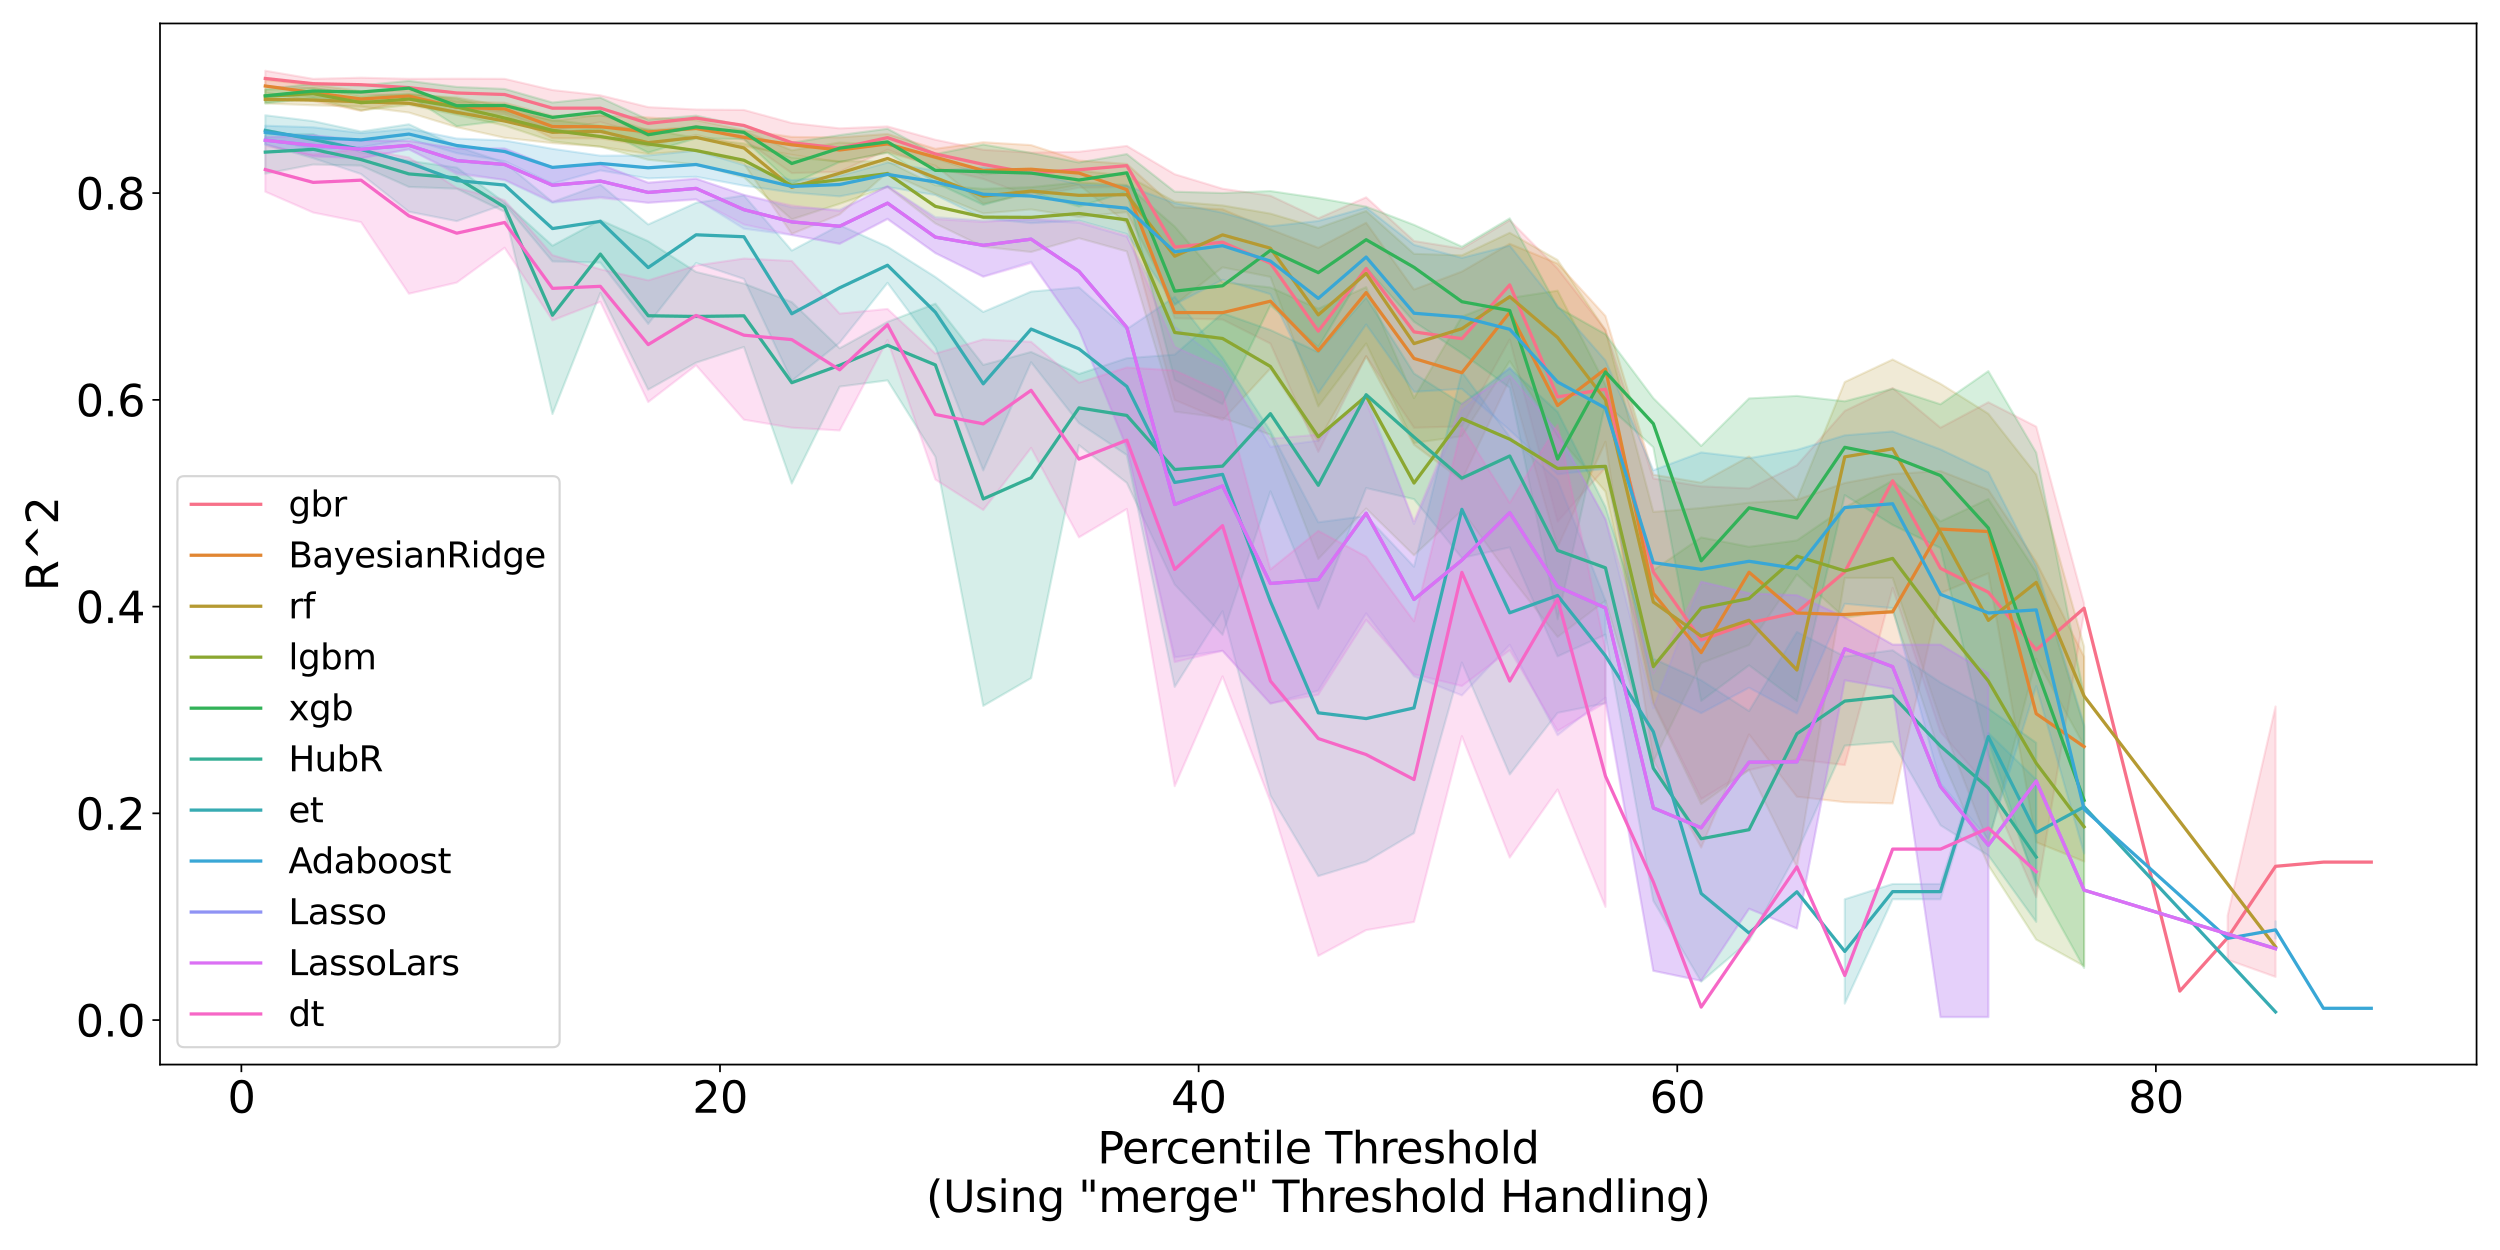 <?xml version="1.0" encoding="utf-8" standalone="no"?>
<!DOCTYPE svg PUBLIC "-//W3C//DTD SVG 1.1//EN"
  "http://www.w3.org/Graphics/SVG/1.1/DTD/svg11.dtd">
<svg xmlns:xlink="http://www.w3.org/1999/xlink" width="1152pt" height="576pt" viewBox="0 0 1152 576" xmlns="http://www.w3.org/2000/svg" version="1.1">
 <defs>
  <style type="text/css">*{stroke-linejoin: round; stroke-linecap: butt}</style>
 </defs>
 <g id="figure_1">
  <g id="patch_1">
   <path d="M 0 576 
L 1152 576 
L 1152 0 
L 0 0 
z
" style="fill: #ffffff"/>
  </g>
  <g id="axes_1">
   <g id="patch_2">
    <path d="M 73.73 490.552 
L 1141.2 490.552 
L 1141.2 10.8 
L 73.73 10.8 
z
" style="fill: #ffffff"/>
   </g>
   <g id="PolyCollection_1">
    <path d="M 122.251 32.607 
L 122.251 39.866 
L 144.307 40.67 
L 166.362 43.269 
L 188.417 44.483 
L 210.472 49.478 
L 232.527 51.981 
L 254.582 60.301 
L 276.638 56.278 
L 298.693 62.434 
L 320.748 58.121 
L 342.803 64.359 
L 364.858 79.777 
L 386.913 79.156 
L 408.969 69.006 
L 431.024 77.271 
L 453.079 82.463 
L 475.134 90.591 
L 497.189 86.482 
L 519.244 86.156 
L 541.3 146.676 
L 563.355 147.221 
L 585.41 158.32 
L 607.465 208.234 
L 629.52 164.133 
L 651.575 197.12 
L 673.63 196.475 
L 695.686 156.462 
L 717.741 240.349 
L 739.796 215.557 
L 761.851 323.634 
L 783.906 368.207 
L 805.961 354.827 
L 828.017 349.956 
L 850.072 352.521 
L 872.127 270.92 
L 894.182 337.331 
L 916.237 362.652 
L 938.292 413.463 
L 960.348 282.325 
L 960.348 278.167 
L 960.348 278.167 
L 938.292 196.599 
L 916.237 185.366 
L 894.182 197.077 
L 872.127 178.811 
L 850.072 189.345 
L 828.017 214.392 
L 805.961 225.064 
L 783.906 224.113 
L 761.851 220.476 
L 739.796 152.031 
L 717.741 123.787 
L 695.686 101.469 
L 673.63 114.608 
L 651.575 111.056 
L 629.52 90.932 
L 607.465 100.601 
L 585.41 90.204 
L 563.355 86.971 
L 541.3 80.286 
L 519.244 67.252 
L 497.189 69.936 
L 475.134 70.356 
L 453.079 69.016 
L 431.024 64.4 
L 408.969 58.27 
L 386.913 59.153 
L 364.858 56.687 
L 342.803 50.674 
L 320.748 50.466 
L 298.693 49.376 
L 276.638 43.925 
L 254.582 41.497 
L 232.527 36.339 
L 210.472 36.267 
L 188.417 36.329 
L 166.362 35.814 
L 144.307 36.353 
L 122.251 32.607 
z
" clip-path="url(#pdee9da45c3)" style="fill: #f77189; fill-opacity: 0.2; stroke: #f77189; stroke-opacity: 0.2"/>
    <path d="M 1026.513 421.884 
L 1026.513 442.298 
L 1048.568 450.15 
L 1048.568 325.554 
L 1048.568 325.554 
L 1026.513 421.884 
z
" clip-path="url(#pdee9da45c3)" style="fill: #f77189; fill-opacity: 0.2; stroke: #f77189; stroke-opacity: 0.2"/>
   </g>
   <g id="PolyCollection_2">
    <defs>
     <path id="m0287ad9ecf" d="M 122.251 -539.154 
L 122.251 -533.35 
L 144.307 -529.459 
L 166.362 -524.912 
L 188.417 -529.61 
L 210.472 -523.581 
L 232.527 -523.158 
L 254.582 -512.313 
L 276.638 -512.221 
L 298.693 -508.746 
L 320.748 -513.843 
L 342.803 -508.609 
L 364.858 -504.63 
L 386.913 -501.237 
L 408.969 -505.823 
L 431.024 -499.614 
L 453.079 -482.156 
L 475.134 -486.899 
L 497.189 -490.825 
L 519.244 -473.11 
L 541.3 -391.71 
L 563.355 -382.386 
L 585.41 -406.244 
L 607.465 -372.632 
L 629.52 -411.797 
L 651.575 -371.04 
L 673.63 -354.699 
L 695.686 -401.263 
L 717.741 -323.723 
L 739.796 -372.382 
L 761.851 -225.733 
L 783.906 -185.419 
L 805.961 -237.57 
L 828.017 -208.873 
L 850.072 -206.358 
L 872.127 -205.774 
L 894.182 -302.7 
L 916.237 -311.815 
L 938.292 -187.889 
L 960.348 -179.042 
L 960.348 -273.367 
L 960.348 -273.367 
L 938.292 -317.019 
L 916.237 -350.313 
L 894.182 -358.961 
L 872.127 -357.588 
L 850.072 -353.438 
L 828.017 -345.73 
L 805.961 -365.63 
L 783.906 -353.58 
L 761.851 -357.256 
L 739.796 -430.369 
L 717.741 -454.56 
L 695.686 -463.657 
L 673.63 -450.867 
L 651.575 -442.582 
L 629.52 -473.361 
L 607.465 -461.808 
L 585.41 -470.301 
L 563.355 -479.531 
L 541.3 -480.514 
L 519.244 -500.473 
L 497.189 -501.998 
L 475.134 -509.132 
L 453.079 -510.459 
L 431.024 -507.411 
L 408.969 -514.252 
L 386.913 -512.685 
L 364.858 -512.897 
L 342.803 -516.045 
L 320.748 -520.613 
L 298.693 -521.846 
L 276.638 -522.686 
L 254.582 -522.571 
L 232.527 -528.655 
L 210.472 -529.226 
L 188.417 -534.296 
L 166.362 -534.036 
L 144.307 -536.853 
L 122.251 -539.154 
z
" style="stroke: #e18632; stroke-opacity: 0.2"/>
    </defs>
    <g clip-path="url(#pdee9da45c3)">
     <use xlink:href="#m0287ad9ecf" x="0" y="576" style="fill: #e18632; fill-opacity: 0.2; stroke: #e18632; stroke-opacity: 0.2"/>
    </g>
   </g>
   <g id="PolyCollection_3">
    <defs>
     <path id="mf3feaf66a0" d="M 122.251 -532.466 
L 122.251 -528.339 
L 144.307 -527.479 
L 166.362 -526.874 
L 188.417 -524.132 
L 210.472 -517.397 
L 232.527 -512.508 
L 254.582 -510.054 
L 276.638 -508.429 
L 298.693 -505.022 
L 320.748 -506.723 
L 342.803 -500.498 
L 364.858 -468.235 
L 386.913 -477.197 
L 408.969 -496.631 
L 431.024 -486.641 
L 453.079 -477.648 
L 475.134 -479.501 
L 497.189 -476.054 
L 519.244 -478.266 
L 541.3 -435.54 
L 563.355 -452.819 
L 585.41 -448.384 
L 607.465 -388.747 
L 629.52 -417.715 
L 651.575 -371.902 
L 673.63 -374.989 
L 695.686 -409.591 
L 717.741 -375.05 
L 739.796 -349.475 
L 761.851 -251.63 
L 783.906 -205.416 
L 805.961 -221.327 
L 828.017 -176.501 
L 850.072 -309.689 
L 872.127 -309.691 
L 894.182 -244.324 
L 916.237 -187.422 
L 938.292 -272.396 
L 960.348 -232.441 
L 960.348 -278.05 
L 960.348 -278.05 
L 938.292 -357.314 
L 916.237 -385.34 
L 894.182 -399.147 
L 872.127 -410.332 
L 850.072 -399.975 
L 828.017 -345.703 
L 805.961 -344.366 
L 783.906 -341.924 
L 761.851 -340.107 
L 739.796 -423.799 
L 717.741 -456.17 
L 695.686 -468.729 
L 673.63 -458.33 
L 651.575 -459.026 
L 629.52 -478.756 
L 607.465 -470.977 
L 585.41 -477.571 
L 563.355 -481.329 
L 541.3 -483.094 
L 519.244 -495.094 
L 497.189 -497.321 
L 475.134 -497.555 
L 453.079 -495.602 
L 431.024 -503.082 
L 408.969 -509.386 
L 386.913 -510.316 
L 364.858 -506.729 
L 342.803 -515.621 
L 320.748 -517.669 
L 298.693 -515.968 
L 276.638 -523.141 
L 254.582 -520.256 
L 232.527 -527.094 
L 210.472 -531.083 
L 188.417 -532.451 
L 166.362 -531.044 
L 144.307 -531.793 
L 122.251 -532.466 
z
" style="stroke: #b59a32; stroke-opacity: 0.2"/>
    </defs>
    <g clip-path="url(#pdee9da45c3)">
     <use xlink:href="#mf3feaf66a0" x="0" y="576" style="fill: #b59a32; fill-opacity: 0.2; stroke: #b59a32; stroke-opacity: 0.2"/>
    </g>
   </g>
   <g id="PolyCollection_4">
    <defs>
     <path id="m68f5d755be" d="M 122.251 -534.651 
L 122.251 -529.033 
L 144.307 -530.623 
L 166.362 -525.118 
L 188.417 -527.672 
L 210.472 -523.113 
L 232.527 -518.121 
L 254.582 -510.888 
L 276.638 -508.388 
L 298.693 -502.38 
L 320.748 -500.22 
L 342.803 -494.301 
L 364.858 -474.928 
L 386.913 -482.094 
L 408.969 -489.84 
L 431.024 -473.039 
L 453.079 -462.302 
L 475.134 -459.882 
L 497.189 -466.235 
L 519.244 -460.146 
L 541.3 -386.323 
L 563.355 -383.421 
L 585.41 -375.673 
L 607.465 -318.416 
L 629.52 -341.679 
L 651.575 -320.126 
L 673.63 -340.82 
L 695.686 -310.635 
L 717.741 -282.483 
L 739.796 -299.169 
L 761.851 -225.021 
L 783.906 -270.435 
L 805.961 -278.798 
L 828.017 -311.245 
L 850.072 -291.311 
L 872.127 -294.707 
L 894.182 -227.887 
L 916.237 -177.234 
L 938.292 -143.033 
L 960.348 -130.827 
L 960.348 -241.177 
L 960.348 -241.177 
L 938.292 -312.369 
L 916.237 -346.03 
L 894.182 -335.745 
L 872.127 -354.587 
L 850.072 -342.091 
L 828.017 -326.971 
L 805.961 -324.038 
L 783.906 -328.343 
L 761.851 -313.25 
L 739.796 -398.668 
L 717.741 -442.053 
L 695.686 -438.68 
L 673.63 -430.114 
L 651.575 -392.548 
L 629.52 -443.7 
L 607.465 -433.725 
L 585.41 -443.543 
L 563.355 -445.919 
L 541.3 -471.62 
L 519.244 -490.761 
L 497.189 -492 
L 475.134 -489.751 
L 453.079 -488.972 
L 431.024 -490.646 
L 408.969 -501.664 
L 386.913 -501.689 
L 364.858 -503.442 
L 342.803 -509.92 
L 320.748 -512.399 
L 298.693 -516.446 
L 276.638 -518.094 
L 254.582 -520.739 
L 232.527 -524.894 
L 210.472 -530.525 
L 188.417 -532.84 
L 166.362 -531.905 
L 144.307 -535.469 
L 122.251 -534.651 
z
" style="stroke: #8ba731; stroke-opacity: 0.2"/>
    </defs>
    <g clip-path="url(#pdee9da45c3)">
     <use xlink:href="#m68f5d755be" x="0" y="576" style="fill: #8ba731; fill-opacity: 0.2; stroke: #8ba731; stroke-opacity: 0.2"/>
    </g>
   </g>
   <g id="PolyCollection_5">
    <defs>
     <path id="m833d77011b" d="M 122.251 -534.921 
L 122.251 -528.363 
L 144.307 -530.761 
L 166.362 -529.783 
L 188.417 -531.779 
L 210.472 -517.854 
L 232.527 -520.51 
L 254.582 -514.88 
L 276.638 -516.569 
L 298.693 -505.694 
L 320.748 -512.284 
L 342.803 -511.873 
L 364.858 -491.166 
L 386.913 -501.386 
L 408.969 -505.656 
L 431.024 -491.817 
L 453.079 -481.572 
L 475.134 -487.562 
L 497.189 -480.809 
L 519.244 -487.662 
L 541.3 -400.888 
L 563.355 -389.756 
L 585.41 -435.37 
L 607.465 -416.007 
L 629.52 -452.556 
L 651.575 -427.752 
L 673.63 -413.233 
L 695.686 -397.348 
L 717.741 -290.608 
L 739.796 -390.051 
L 761.851 -369.864 
L 783.906 -253.008 
L 805.961 -269.431 
L 828.017 -252.964 
L 850.072 -347.829 
L 872.127 -334.096 
L 894.182 -323.464 
L 916.237 -228.038 
L 938.292 -169.599 
L 960.348 -129.973 
L 960.348 -255.389 
L 960.348 -255.389 
L 938.292 -367.425 
L 916.237 -404.977 
L 894.182 -389.7 
L 872.127 -396.873 
L 850.072 -391.067 
L 828.017 -393.57 
L 805.961 -392.398 
L 783.906 -370.509 
L 761.851 -392.545 
L 739.796 -421.975 
L 717.741 -434.402 
L 695.686 -475.379 
L 673.63 -462.339 
L 651.575 -472.38 
L 629.52 -480.788 
L 607.465 -484.686 
L 585.41 -487.961 
L 563.355 -487.046 
L 541.3 -487.668 
L 519.244 -504.998 
L 497.189 -501.114 
L 475.134 -505.518 
L 453.079 -509.394 
L 431.024 -504.968 
L 408.969 -516.647 
L 386.913 -513.747 
L 364.858 -510.227 
L 342.803 -517.932 
L 320.748 -522.69 
L 298.693 -520.869 
L 276.638 -530.989 
L 254.582 -528.751 
L 232.527 -535.011 
L 210.472 -535.938 
L 188.417 -538.698 
L 166.362 -536.668 
L 144.307 -537.354 
L 122.251 -534.921 
z
" style="stroke: #32b258; stroke-opacity: 0.2"/>
    </defs>
    <g clip-path="url(#pdee9da45c3)">
     <use xlink:href="#m833d77011b" x="0" y="576" style="fill: #32b258; fill-opacity: 0.2; stroke: #32b258; stroke-opacity: 0.2"/>
    </g>
   </g>
   <g id="PolyCollection_6">
    <defs>
     <path id="m2901b0dc3a" d="M 122.251 -514.341 
L 122.251 -495.972 
L 144.307 -500.181 
L 166.362 -499.691 
L 188.417 -489.865 
L 210.472 -489.054 
L 232.527 -478.412 
L 254.582 -385.237 
L 276.638 -441.023 
L 298.693 -396.463 
L 320.748 -408.887 
L 342.803 -416.115 
L 364.858 -353.201 
L 386.913 -397.858 
L 408.969 -400.731 
L 431.024 -365.522 
L 453.079 -250.734 
L 475.134 -263.515 
L 497.189 -370.864 
L 519.244 -353.495 
L 541.3 -306.641 
L 563.355 -283.472 
L 585.41 -349.603 
L 607.465 -295.498 
L 629.52 -351.115 
L 651.575 -345.984 
L 673.63 -318.899 
L 695.686 -323.783 
L 717.741 -273.544 
L 739.796 -283.585 
L 761.851 -160.912 
L 783.906 -123.626 
L 805.961 -142.434 
L 828.017 -183.1 
L 850.072 -232.43 
L 872.127 -234.163 
L 894.182 -195.735 
L 916.237 -181.814 
L 938.292 -151.213 
L 938.292 -233.694 
L 938.292 -233.694 
L 916.237 -249.514 
L 894.182 -261.474 
L 872.127 -276.36 
L 850.072 -273.44 
L 828.017 -284.814 
L 805.961 -248.356 
L 783.906 -262.53 
L 761.851 -272.419 
L 739.796 -342.355 
L 717.741 -386.166 
L 695.686 -406.325 
L 673.63 -389.89 
L 651.575 -403.887 
L 629.52 -438.952 
L 607.465 -413.71 
L 585.41 -423.905 
L 563.355 -431.668 
L 541.3 -412.577 
L 519.244 -410.94 
L 497.189 -403.653 
L 475.134 -413.817 
L 453.079 -407.844 
L 431.024 -436.053 
L 408.969 -427.673 
L 386.913 -415.508 
L 364.858 -436.794 
L 342.803 -445.329 
L 320.748 -450.682 
L 298.693 -464.828 
L 276.638 -474.577 
L 254.582 -462.769 
L 232.527 -482.704 
L 210.472 -498.778 
L 188.417 -501.924 
L 166.362 -505.815 
L 144.307 -514.2 
L 122.251 -514.341 
z
" style="stroke: #35ae95; stroke-opacity: 0.2"/>
    </defs>
    <g clip-path="url(#pdee9da45c3)">
     <use xlink:href="#m2901b0dc3a" x="0" y="576" style="fill: #35ae95; fill-opacity: 0.2; stroke: #35ae95; stroke-opacity: 0.2"/>
    </g>
   </g>
   <g id="PolyCollection_7">
    <path d="M 122.251 53.113 
L 122.251 66.613 
L 144.307 72.902 
L 166.362 80.178 
L 188.417 97.569 
L 210.472 101.895 
L 232.527 94.115 
L 254.582 120.474 
L 276.638 120.994 
L 298.693 149.257 
L 320.748 121.204 
L 342.803 128.535 
L 364.858 175.506 
L 386.913 157.883 
L 408.969 130.345 
L 431.024 160.069 
L 453.079 216.788 
L 475.134 166.94 
L 497.189 194.97 
L 519.244 209.685 
L 541.3 316.498 
L 563.355 281.612 
L 585.41 366.55 
L 607.465 403.721 
L 629.52 396.974 
L 651.575 383.894 
L 673.63 305.285 
L 695.686 356.865 
L 717.741 328.475 
L 739.796 324.05 
L 739.796 276.645 
L 739.796 276.645 
L 717.741 221.229 
L 695.686 201.272 
L 673.63 171.426 
L 651.575 261.148 
L 629.52 237.757 
L 607.465 240.682 
L 585.41 198.633 
L 563.355 164.794 
L 541.3 136.795 
L 519.244 151.673 
L 497.189 132.398 
L 475.134 134.36 
L 453.079 143.745 
L 431.024 127.651 
L 408.969 113.704 
L 386.913 103.77 
L 364.858 115.463 
L 342.803 90.063 
L 320.748 93.474 
L 298.693 103.44 
L 276.638 85.096 
L 254.582 93.062 
L 232.527 74.938 
L 210.472 67.49 
L 188.417 57.267 
L 166.362 60.609 
L 144.307 55.833 
L 122.251 53.113 
z
" clip-path="url(#pdee9da45c3)" style="fill: #37abb2; fill-opacity: 0.2; stroke: #37abb2; stroke-opacity: 0.2"/>
    <path d="M 850.072 414.372 
L 850.072 462.454 
L 872.127 414.372 
L 894.182 414.372 
L 916.237 341.126 
L 938.292 408.106 
L 938.292 359.247 
L 938.292 359.247 
L 916.237 337.785 
L 894.182 407.343 
L 872.127 407.343 
L 850.072 414.372 
z
" clip-path="url(#pdee9da45c3)" style="fill: #37abb2; fill-opacity: 0.2; stroke: #37abb2; stroke-opacity: 0.2"/>
   </g>
   <g id="PolyCollection_8">
    <path d="M 122.251 57.916 
L 122.251 63.892 
L 144.307 68.698 
L 166.362 67.831 
L 188.417 64.043 
L 210.472 70.563 
L 232.527 74.269 
L 254.582 84.631 
L 276.638 78.529 
L 298.693 82.22 
L 320.748 81.446 
L 342.803 85.574 
L 364.858 88.71 
L 386.913 90.492 
L 408.969 86.175 
L 431.024 89.885 
L 453.079 100.533 
L 475.134 102.842 
L 497.189 101.628 
L 519.244 107.846 
L 541.3 140.249 
L 563.355 128.929 
L 585.41 135.559 
L 607.465 181.131 
L 629.52 149.512 
L 651.575 180.543 
L 673.63 179.179 
L 695.686 198.259 
L 717.741 218.577 
L 739.796 215.999 
L 761.851 317.865 
L 783.906 328.587 
L 805.961 316.896 
L 828.017 328.753 
L 850.072 278.216 
L 872.127 280.228 
L 894.182 361.06 
L 916.237 386.631 
L 938.292 316.193 
L 960.348 393.27 
L 960.348 333.882 
L 960.348 333.882 
L 938.292 261.033 
L 916.237 217.619 
L 894.182 207.076 
L 872.127 198.803 
L 850.072 200.608 
L 828.017 207.32 
L 805.961 211.133 
L 783.906 208.48 
L 761.851 216.682 
L 739.796 166.128 
L 717.741 140.928 
L 695.686 113.197 
L 673.63 118.846 
L 651.575 112.836 
L 629.52 95.652 
L 607.465 101.837 
L 585.41 104.276 
L 563.355 98.032 
L 541.3 93.574 
L 519.244 85.602 
L 497.189 84.966 
L 475.134 79.571 
L 453.079 77.18 
L 431.024 78.633 
L 408.969 74.916 
L 386.913 81.073 
L 364.858 83.098 
L 342.803 76.088 
L 320.748 69.446 
L 298.693 71.655 
L 276.638 71.733 
L 254.582 68.574 
L 232.527 64.756 
L 210.472 63.84 
L 188.417 59.332 
L 166.362 61.321 
L 144.307 58.654 
L 122.251 57.916 
z
" clip-path="url(#pdee9da45c3)" style="fill: #39a7d6; fill-opacity: 0.2; stroke: #39a7d6; stroke-opacity: 0.2"/>
    <path d="M 1048.568 424.574 
L 1048.568 432.384 
L 1048.568 424.574 
L 1048.568 424.574 
z
" clip-path="url(#pdee9da45c3)" style="fill: #39a7d6; fill-opacity: 0.2; stroke: #39a7d6; stroke-opacity: 0.2"/>
   </g>
   <g id="PolyCollection_9">
    <defs>
     <path id="m43446861db" d="M 122.251 -512.844 
L 122.251 -509.393 
L 144.307 -504.09 
L 166.362 -503.079 
L 188.417 -507.148 
L 210.472 -496.547 
L 232.527 -492.973 
L 254.582 -482.535 
L 276.638 -485.309 
L 298.693 -482.577 
L 320.748 -484.305 
L 342.803 -470.608 
L 364.858 -467.669 
L 386.913 -463.762 
L 408.969 -475.238 
L 431.024 -459.367 
L 453.079 -448.643 
L 475.134 -455.378 
L 497.189 -423.821 
L 519.244 -369.369 
L 541.3 -273.115 
L 563.355 -276.113 
L 585.41 -251.736 
L 607.465 -257.769 
L 629.52 -293.352 
L 651.575 -264.303 
L 673.63 -255.561 
L 695.686 -278.88 
L 717.741 -237.212 
L 739.796 -254.485 
L 761.851 -128.644 
L 783.906 -124.088 
L 805.961 -157.236 
L 828.017 -148.146 
L 850.072 -262.483 
L 872.127 -258.554 
L 894.182 -107.255 
L 916.237 -107.255 
L 916.237 -265.716 
L 916.237 -265.716 
L 894.182 -278.955 
L 872.127 -278.955 
L 850.072 -291.49 
L 828.017 -301.702 
L 805.961 -302.618 
L 783.906 -308.066 
L 761.851 -249.715 
L 739.796 -336.719 
L 717.741 -376.441 
L 695.686 -406.674 
L 673.63 -387.011 
L 651.575 -334.571 
L 629.52 -394.15 
L 607.465 -372.972 
L 585.41 -370.076 
L 563.355 -409.252 
L 541.3 -425.448 
L 519.244 -466.891 
L 497.189 -473.273 
L 475.134 -474.622 
L 453.079 -474.33 
L 431.024 -475.962 
L 408.969 -490.125 
L 386.913 -479.375 
L 364.858 -480.452 
L 342.803 -486.181 
L 320.748 -493.625 
L 298.693 -491.702 
L 276.638 -500.221 
L 254.582 -498.836 
L 232.527 -507.627 
L 210.472 -507.572 
L 188.417 -511.034 
L 166.362 -511.621 
L 144.307 -513.636 
L 122.251 -512.844 
z
" style="stroke: #8f93f4; stroke-opacity: 0.2"/>
    </defs>
    <g clip-path="url(#pdee9da45c3)">
     <use xlink:href="#m43446861db" x="0" y="576" style="fill: #8f93f4; fill-opacity: 0.2; stroke: #8f93f4; stroke-opacity: 0.2"/>
    </g>
   </g>
   <g id="PolyCollection_10">
    <defs>
     <path id="me2864c6f40" d="M 122.251 -512.845 
L 122.251 -509.541 
L 144.307 -503.9 
L 166.362 -503.134 
L 188.417 -507.271 
L 210.472 -495.668 
L 232.527 -493.214 
L 254.582 -483.038 
L 276.638 -484.714 
L 298.693 -482.538 
L 320.748 -483.944 
L 342.803 -472.578 
L 364.858 -467.752 
L 386.913 -463.575 
L 408.969 -474.99 
L 431.024 -459.409 
L 453.079 -448.418 
L 475.134 -454.698 
L 497.189 -423.981 
L 519.244 -370.118 
L 541.3 -270.917 
L 563.355 -276.137 
L 585.41 -251.86 
L 607.465 -255.869 
L 629.52 -290.375 
L 651.575 -265.264 
L 673.63 -259.901 
L 695.686 -276.422 
L 717.741 -239.175 
L 739.796 -252.301 
L 761.851 -128.673 
L 783.906 -124.036 
L 805.961 -157.282 
L 828.017 -148.185 
L 850.072 -262.639 
L 872.127 -258.696 
L 894.182 -107.462 
L 916.237 -107.462 
L 916.237 -265.709 
L 916.237 -265.709 
L 894.182 -278.936 
L 872.127 -278.936 
L 850.072 -291.483 
L 828.017 -301.755 
L 805.961 -302.602 
L 783.906 -307.898 
L 761.851 -265.698 
L 739.796 -336.664 
L 717.741 -377.059 
L 695.686 -403.069 
L 673.63 -389.798 
L 651.575 -335.862 
L 629.52 -390.83 
L 607.465 -375.708 
L 585.41 -373.86 
L 563.355 -406.223 
L 541.3 -416.163 
L 519.244 -467.424 
L 497.189 -473.804 
L 475.134 -475.282 
L 453.079 -473.688 
L 431.024 -475.082 
L 408.969 -490.337 
L 386.913 -478.709 
L 364.858 -481.344 
L 342.803 -486.182 
L 320.748 -493.704 
L 298.693 -491.885 
L 276.638 -500.214 
L 254.582 -498.831 
L 232.527 -507.466 
L 210.472 -507.576 
L 188.417 -511.056 
L 166.362 -511.086 
L 144.307 -513.637 
L 122.251 -512.845 
z
" style="stroke: #db70f4; stroke-opacity: 0.2"/>
    </defs>
    <g clip-path="url(#pdee9da45c3)">
     <use xlink:href="#me2864c6f40" x="0" y="576" style="fill: #db70f4; fill-opacity: 0.2; stroke: #db70f4; stroke-opacity: 0.2"/>
    </g>
   </g>
   <g id="PolyCollection_11">
    <defs>
     <path id="mccd22306fa" d="M 122.251 -508.775 
L 122.251 -487.669 
L 144.307 -478.062 
L 166.362 -473.642 
L 188.417 -440.659 
L 210.472 -445.802 
L 232.527 -461.832 
L 254.582 -428.376 
L 276.638 -436.914 
L 298.693 -390.742 
L 320.748 -407.688 
L 342.803 -382.594 
L 364.858 -378.906 
L 386.913 -377.639 
L 408.969 -419.31 
L 431.024 -355.034 
L 453.079 -340.983 
L 475.134 -369.6 
L 497.189 -328.396 
L 519.244 -341.462 
L 541.3 -213.747 
L 563.355 -264.312 
L 585.41 -206.581 
L 607.465 -135.534 
L 629.52 -147.418 
L 651.575 -151.179 
L 673.63 -236.771 
L 695.686 -180.83 
L 717.741 -212.183 
L 739.796 -158.112 
L 739.796 -277.034 
L 739.796 -277.034 
L 717.741 -380.333 
L 695.686 -344.256 
L 673.63 -379.26 
L 651.575 -289.736 
L 629.52 -319.517 
L 607.465 -331.368 
L 585.41 -313.607 
L 563.355 -395.241 
L 541.3 -405.321 
L 519.244 -406.655 
L 497.189 -399.67 
L 475.134 -418.509 
L 453.079 -419.608 
L 431.024 -413.071 
L 408.969 -433.633 
L 386.913 -431.492 
L 364.858 -455.75 
L 342.803 -456.865 
L 320.748 -453.656 
L 298.693 -446.798 
L 276.638 -451.924 
L 254.582 -458.415 
L 232.527 -483.793 
L 210.472 -489.381 
L 188.417 -503.423 
L 166.362 -507.423 
L 144.307 -504.837 
L 122.251 -508.775 
z
" style="stroke: #f667c6; stroke-opacity: 0.2"/>
    </defs>
    <g clip-path="url(#pdee9da45c3)">
     <use xlink:href="#mccd22306fa" x="0" y="576" style="fill: #f667c6; fill-opacity: 0.2; stroke: #f667c6; stroke-opacity: 0.2"/>
    </g>
   </g>
   <g id="matplotlib.axis_1">
    <g id="xtick_1">
     <g id="line2d_1">
      <defs>
       <path id="m8c6b90912f" d="M 0 0 
L 0 3.5 
" style="stroke: #000000; stroke-width: 0.8"/>
      </defs>
      <g>
       <use xlink:href="#m8c6b90912f" x="111.224" y="490.552" style="stroke: #000000; stroke-width: 0.8"/>
      </g>
     </g>
     <g id="text_1">
      <!-- 0 -->
      <g transform="translate(104.861 512.749) scale(0.2 -0.2)">
       <defs>
        <path id="DejaVuSans-30" d="M 2034 4250 
Q 1547 4250 1301 3770 
Q 1056 3291 1056 2328 
Q 1056 1369 1301 889 
Q 1547 409 2034 409 
Q 2525 409 2770 889 
Q 3016 1369 3016 2328 
Q 3016 3291 2770 3770 
Q 2525 4250 2034 4250 
z
M 2034 4750 
Q 2819 4750 3233 4129 
Q 3647 3509 3647 2328 
Q 3647 1150 3233 529 
Q 2819 -91 2034 -91 
Q 1250 -91 836 529 
Q 422 1150 422 2328 
Q 422 3509 836 4129 
Q 1250 4750 2034 4750 
z
" transform="scale(0.016)"/>
       </defs>
       <use xlink:href="#DejaVuSans-30"/>
      </g>
     </g>
    </g>
    <g id="xtick_2">
     <g id="line2d_2">
      <g>
       <use xlink:href="#m8c6b90912f" x="331.775" y="490.552" style="stroke: #000000; stroke-width: 0.8"/>
      </g>
     </g>
     <g id="text_2">
      <!-- 20 -->
      <g transform="translate(319.05 512.749) scale(0.2 -0.2)">
       <defs>
        <path id="DejaVuSans-32" d="M 1228 531 
L 3431 531 
L 3431 0 
L 469 0 
L 469 531 
Q 828 903 1448 1529 
Q 2069 2156 2228 2338 
Q 2531 2678 2651 2914 
Q 2772 3150 2772 3378 
Q 2772 3750 2511 3984 
Q 2250 4219 1831 4219 
Q 1534 4219 1204 4116 
Q 875 4013 500 3803 
L 500 4441 
Q 881 4594 1212 4672 
Q 1544 4750 1819 4750 
Q 2544 4750 2975 4387 
Q 3406 4025 3406 3419 
Q 3406 3131 3298 2873 
Q 3191 2616 2906 2266 
Q 2828 2175 2409 1742 
Q 1991 1309 1228 531 
z
" transform="scale(0.016)"/>
       </defs>
       <use xlink:href="#DejaVuSans-32"/>
       <use xlink:href="#DejaVuSans-30" x="63.623"/>
      </g>
     </g>
    </g>
    <g id="xtick_3">
     <g id="line2d_3">
      <g>
       <use xlink:href="#m8c6b90912f" x="552.327" y="490.552" style="stroke: #000000; stroke-width: 0.8"/>
      </g>
     </g>
     <g id="text_3">
      <!-- 40 -->
      <g transform="translate(539.602 512.749) scale(0.2 -0.2)">
       <defs>
        <path id="DejaVuSans-34" d="M 2419 4116 
L 825 1625 
L 2419 1625 
L 2419 4116 
z
M 2253 4666 
L 3047 4666 
L 3047 1625 
L 3713 1625 
L 3713 1100 
L 3047 1100 
L 3047 0 
L 2419 0 
L 2419 1100 
L 313 1100 
L 313 1709 
L 2253 4666 
z
" transform="scale(0.016)"/>
       </defs>
       <use xlink:href="#DejaVuSans-34"/>
       <use xlink:href="#DejaVuSans-30" x="63.623"/>
      </g>
     </g>
    </g>
    <g id="xtick_4">
     <g id="line2d_4">
      <g>
       <use xlink:href="#m8c6b90912f" x="772.879" y="490.552" style="stroke: #000000; stroke-width: 0.8"/>
      </g>
     </g>
     <g id="text_4">
      <!-- 60 -->
      <g transform="translate(760.154 512.749) scale(0.2 -0.2)">
       <defs>
        <path id="DejaVuSans-36" d="M 2113 2584 
Q 1688 2584 1439 2293 
Q 1191 2003 1191 1497 
Q 1191 994 1439 701 
Q 1688 409 2113 409 
Q 2538 409 2786 701 
Q 3034 994 3034 1497 
Q 3034 2003 2786 2293 
Q 2538 2584 2113 2584 
z
M 3366 4563 
L 3366 3988 
Q 3128 4100 2886 4159 
Q 2644 4219 2406 4219 
Q 1781 4219 1451 3797 
Q 1122 3375 1075 2522 
Q 1259 2794 1537 2939 
Q 1816 3084 2150 3084 
Q 2853 3084 3261 2657 
Q 3669 2231 3669 1497 
Q 3669 778 3244 343 
Q 2819 -91 2113 -91 
Q 1303 -91 875 529 
Q 447 1150 447 2328 
Q 447 3434 972 4092 
Q 1497 4750 2381 4750 
Q 2619 4750 2861 4703 
Q 3103 4656 3366 4563 
z
" transform="scale(0.016)"/>
       </defs>
       <use xlink:href="#DejaVuSans-36"/>
       <use xlink:href="#DejaVuSans-30" x="63.623"/>
      </g>
     </g>
    </g>
    <g id="xtick_5">
     <g id="line2d_5">
      <g>
       <use xlink:href="#m8c6b90912f" x="993.43" y="490.552" style="stroke: #000000; stroke-width: 0.8"/>
      </g>
     </g>
     <g id="text_5">
      <!-- 80 -->
      <g transform="translate(980.705 512.749) scale(0.2 -0.2)">
       <defs>
        <path id="DejaVuSans-38" d="M 2034 2216 
Q 1584 2216 1326 1975 
Q 1069 1734 1069 1313 
Q 1069 891 1326 650 
Q 1584 409 2034 409 
Q 2484 409 2743 651 
Q 3003 894 3003 1313 
Q 3003 1734 2745 1975 
Q 2488 2216 2034 2216 
z
M 1403 2484 
Q 997 2584 770 2862 
Q 544 3141 544 3541 
Q 544 4100 942 4425 
Q 1341 4750 2034 4750 
Q 2731 4750 3128 4425 
Q 3525 4100 3525 3541 
Q 3525 3141 3298 2862 
Q 3072 2584 2669 2484 
Q 3125 2378 3379 2068 
Q 3634 1759 3634 1313 
Q 3634 634 3220 271 
Q 2806 -91 2034 -91 
Q 1263 -91 848 271 
Q 434 634 434 1313 
Q 434 1759 690 2068 
Q 947 2378 1403 2484 
z
M 1172 3481 
Q 1172 3119 1398 2916 
Q 1625 2713 2034 2713 
Q 2441 2713 2670 2916 
Q 2900 3119 2900 3481 
Q 2900 3844 2670 4047 
Q 2441 4250 2034 4250 
Q 1625 4250 1398 4047 
Q 1172 3844 1172 3481 
z
" transform="scale(0.016)"/>
       </defs>
       <use xlink:href="#DejaVuSans-38"/>
       <use xlink:href="#DejaVuSans-30" x="63.623"/>
      </g>
     </g>
    </g>
    <g id="text_6">
     <!-- Percentile Threshold -->
     <g transform="translate(505.685 536.105) scale(0.2 -0.2)">
      <defs>
       <path id="DejaVuSans-50" d="M 1259 4147 
L 1259 2394 
L 2053 2394 
Q 2494 2394 2734 2622 
Q 2975 2850 2975 3272 
Q 2975 3691 2734 3919 
Q 2494 4147 2053 4147 
L 1259 4147 
z
M 628 4666 
L 2053 4666 
Q 2838 4666 3239 4311 
Q 3641 3956 3641 3272 
Q 3641 2581 3239 2228 
Q 2838 1875 2053 1875 
L 1259 1875 
L 1259 0 
L 628 0 
L 628 4666 
z
" transform="scale(0.016)"/>
       <path id="DejaVuSans-65" d="M 3597 1894 
L 3597 1613 
L 953 1613 
Q 991 1019 1311 708 
Q 1631 397 2203 397 
Q 2534 397 2845 478 
Q 3156 559 3463 722 
L 3463 178 
Q 3153 47 2828 -22 
Q 2503 -91 2169 -91 
Q 1331 -91 842 396 
Q 353 884 353 1716 
Q 353 2575 817 3079 
Q 1281 3584 2069 3584 
Q 2775 3584 3186 3129 
Q 3597 2675 3597 1894 
z
M 3022 2063 
Q 3016 2534 2758 2815 
Q 2500 3097 2075 3097 
Q 1594 3097 1305 2825 
Q 1016 2553 972 2059 
L 3022 2063 
z
" transform="scale(0.016)"/>
       <path id="DejaVuSans-72" d="M 2631 2963 
Q 2534 3019 2420 3045 
Q 2306 3072 2169 3072 
Q 1681 3072 1420 2755 
Q 1159 2438 1159 1844 
L 1159 0 
L 581 0 
L 581 3500 
L 1159 3500 
L 1159 2956 
Q 1341 3275 1631 3429 
Q 1922 3584 2338 3584 
Q 2397 3584 2469 3576 
Q 2541 3569 2628 3553 
L 2631 2963 
z
" transform="scale(0.016)"/>
       <path id="DejaVuSans-63" d="M 3122 3366 
L 3122 2828 
Q 2878 2963 2633 3030 
Q 2388 3097 2138 3097 
Q 1578 3097 1268 2742 
Q 959 2388 959 1747 
Q 959 1106 1268 751 
Q 1578 397 2138 397 
Q 2388 397 2633 464 
Q 2878 531 3122 666 
L 3122 134 
Q 2881 22 2623 -34 
Q 2366 -91 2075 -91 
Q 1284 -91 818 406 
Q 353 903 353 1747 
Q 353 2603 823 3093 
Q 1294 3584 2113 3584 
Q 2378 3584 2631 3529 
Q 2884 3475 3122 3366 
z
" transform="scale(0.016)"/>
       <path id="DejaVuSans-6e" d="M 3513 2113 
L 3513 0 
L 2938 0 
L 2938 2094 
Q 2938 2591 2744 2837 
Q 2550 3084 2163 3084 
Q 1697 3084 1428 2787 
Q 1159 2491 1159 1978 
L 1159 0 
L 581 0 
L 581 3500 
L 1159 3500 
L 1159 2956 
Q 1366 3272 1645 3428 
Q 1925 3584 2291 3584 
Q 2894 3584 3203 3211 
Q 3513 2838 3513 2113 
z
" transform="scale(0.016)"/>
       <path id="DejaVuSans-74" d="M 1172 4494 
L 1172 3500 
L 2356 3500 
L 2356 3053 
L 1172 3053 
L 1172 1153 
Q 1172 725 1289 603 
Q 1406 481 1766 481 
L 2356 481 
L 2356 0 
L 1766 0 
Q 1100 0 847 248 
Q 594 497 594 1153 
L 594 3053 
L 172 3053 
L 172 3500 
L 594 3500 
L 594 4494 
L 1172 4494 
z
" transform="scale(0.016)"/>
       <path id="DejaVuSans-69" d="M 603 3500 
L 1178 3500 
L 1178 0 
L 603 0 
L 603 3500 
z
M 603 4863 
L 1178 4863 
L 1178 4134 
L 603 4134 
L 603 4863 
z
" transform="scale(0.016)"/>
       <path id="DejaVuSans-6c" d="M 603 4863 
L 1178 4863 
L 1178 0 
L 603 0 
L 603 4863 
z
" transform="scale(0.016)"/>
       <path id="DejaVuSans-20" transform="scale(0.016)"/>
       <path id="DejaVuSans-54" d="M -19 4666 
L 3928 4666 
L 3928 4134 
L 2272 4134 
L 2272 0 
L 1638 0 
L 1638 4134 
L -19 4134 
L -19 4666 
z
" transform="scale(0.016)"/>
       <path id="DejaVuSans-68" d="M 3513 2113 
L 3513 0 
L 2938 0 
L 2938 2094 
Q 2938 2591 2744 2837 
Q 2550 3084 2163 3084 
Q 1697 3084 1428 2787 
Q 1159 2491 1159 1978 
L 1159 0 
L 581 0 
L 581 4863 
L 1159 4863 
L 1159 2956 
Q 1366 3272 1645 3428 
Q 1925 3584 2291 3584 
Q 2894 3584 3203 3211 
Q 3513 2838 3513 2113 
z
" transform="scale(0.016)"/>
       <path id="DejaVuSans-73" d="M 2834 3397 
L 2834 2853 
Q 2591 2978 2328 3040 
Q 2066 3103 1784 3103 
Q 1356 3103 1142 2972 
Q 928 2841 928 2578 
Q 928 2378 1081 2264 
Q 1234 2150 1697 2047 
L 1894 2003 
Q 2506 1872 2764 1633 
Q 3022 1394 3022 966 
Q 3022 478 2636 193 
Q 2250 -91 1575 -91 
Q 1294 -91 989 -36 
Q 684 19 347 128 
L 347 722 
Q 666 556 975 473 
Q 1284 391 1588 391 
Q 1994 391 2212 530 
Q 2431 669 2431 922 
Q 2431 1156 2273 1281 
Q 2116 1406 1581 1522 
L 1381 1569 
Q 847 1681 609 1914 
Q 372 2147 372 2553 
Q 372 3047 722 3315 
Q 1072 3584 1716 3584 
Q 2034 3584 2315 3537 
Q 2597 3491 2834 3397 
z
" transform="scale(0.016)"/>
       <path id="DejaVuSans-6f" d="M 1959 3097 
Q 1497 3097 1228 2736 
Q 959 2375 959 1747 
Q 959 1119 1226 758 
Q 1494 397 1959 397 
Q 2419 397 2687 759 
Q 2956 1122 2956 1747 
Q 2956 2369 2687 2733 
Q 2419 3097 1959 3097 
z
M 1959 3584 
Q 2709 3584 3137 3096 
Q 3566 2609 3566 1747 
Q 3566 888 3137 398 
Q 2709 -91 1959 -91 
Q 1206 -91 779 398 
Q 353 888 353 1747 
Q 353 2609 779 3096 
Q 1206 3584 1959 3584 
z
" transform="scale(0.016)"/>
       <path id="DejaVuSans-64" d="M 2906 2969 
L 2906 4863 
L 3481 4863 
L 3481 0 
L 2906 0 
L 2906 525 
Q 2725 213 2448 61 
Q 2172 -91 1784 -91 
Q 1150 -91 751 415 
Q 353 922 353 1747 
Q 353 2572 751 3078 
Q 1150 3584 1784 3584 
Q 2172 3584 2448 3432 
Q 2725 3281 2906 2969 
z
M 947 1747 
Q 947 1113 1208 752 
Q 1469 391 1925 391 
Q 2381 391 2643 752 
Q 2906 1113 2906 1747 
Q 2906 2381 2643 2742 
Q 2381 3103 1925 3103 
Q 1469 3103 1208 2742 
Q 947 2381 947 1747 
z
" transform="scale(0.016)"/>
      </defs>
      <use xlink:href="#DejaVuSans-50"/>
      <use xlink:href="#DejaVuSans-65" x="56.678"/>
      <use xlink:href="#DejaVuSans-72" x="118.201"/>
      <use xlink:href="#DejaVuSans-63" x="157.064"/>
      <use xlink:href="#DejaVuSans-65" x="212.045"/>
      <use xlink:href="#DejaVuSans-6e" x="273.568"/>
      <use xlink:href="#DejaVuSans-74" x="336.947"/>
      <use xlink:href="#DejaVuSans-69" x="376.156"/>
      <use xlink:href="#DejaVuSans-6c" x="403.939"/>
      <use xlink:href="#DejaVuSans-65" x="431.723"/>
      <use xlink:href="#DejaVuSans-20" x="493.246"/>
      <use xlink:href="#DejaVuSans-54" x="525.033"/>
      <use xlink:href="#DejaVuSans-68" x="586.117"/>
      <use xlink:href="#DejaVuSans-72" x="649.496"/>
      <use xlink:href="#DejaVuSans-65" x="688.359"/>
      <use xlink:href="#DejaVuSans-73" x="749.883"/>
      <use xlink:href="#DejaVuSans-68" x="801.982"/>
      <use xlink:href="#DejaVuSans-6f" x="865.361"/>
      <use xlink:href="#DejaVuSans-6c" x="926.543"/>
      <use xlink:href="#DejaVuSans-64" x="954.326"/>
     </g>
     <!-- (Using "merge" Threshold Handling) -->
     <g transform="translate(426.751 558.501) scale(0.2 -0.2)">
      <defs>
       <path id="DejaVuSans-28" d="M 1984 4856 
Q 1566 4138 1362 3434 
Q 1159 2731 1159 2009 
Q 1159 1288 1364 580 
Q 1569 -128 1984 -844 
L 1484 -844 
Q 1016 -109 783 600 
Q 550 1309 550 2009 
Q 550 2706 781 3412 
Q 1013 4119 1484 4856 
L 1984 4856 
z
" transform="scale(0.016)"/>
       <path id="DejaVuSans-55" d="M 556 4666 
L 1191 4666 
L 1191 1831 
Q 1191 1081 1462 751 
Q 1734 422 2344 422 
Q 2950 422 3222 751 
Q 3494 1081 3494 1831 
L 3494 4666 
L 4128 4666 
L 4128 1753 
Q 4128 841 3676 375 
Q 3225 -91 2344 -91 
Q 1459 -91 1007 375 
Q 556 841 556 1753 
L 556 4666 
z
" transform="scale(0.016)"/>
       <path id="DejaVuSans-67" d="M 2906 1791 
Q 2906 2416 2648 2759 
Q 2391 3103 1925 3103 
Q 1463 3103 1205 2759 
Q 947 2416 947 1791 
Q 947 1169 1205 825 
Q 1463 481 1925 481 
Q 2391 481 2648 825 
Q 2906 1169 2906 1791 
z
M 3481 434 
Q 3481 -459 3084 -895 
Q 2688 -1331 1869 -1331 
Q 1566 -1331 1297 -1286 
Q 1028 -1241 775 -1147 
L 775 -588 
Q 1028 -725 1275 -790 
Q 1522 -856 1778 -856 
Q 2344 -856 2625 -561 
Q 2906 -266 2906 331 
L 2906 616 
Q 2728 306 2450 153 
Q 2172 0 1784 0 
Q 1141 0 747 490 
Q 353 981 353 1791 
Q 353 2603 747 3093 
Q 1141 3584 1784 3584 
Q 2172 3584 2450 3431 
Q 2728 3278 2906 2969 
L 2906 3500 
L 3481 3500 
L 3481 434 
z
" transform="scale(0.016)"/>
       <path id="DejaVuSans-22" d="M 1147 4666 
L 1147 2931 
L 616 2931 
L 616 4666 
L 1147 4666 
z
M 2328 4666 
L 2328 2931 
L 1797 2931 
L 1797 4666 
L 2328 4666 
z
" transform="scale(0.016)"/>
       <path id="DejaVuSans-6d" d="M 3328 2828 
Q 3544 3216 3844 3400 
Q 4144 3584 4550 3584 
Q 5097 3584 5394 3201 
Q 5691 2819 5691 2113 
L 5691 0 
L 5113 0 
L 5113 2094 
Q 5113 2597 4934 2840 
Q 4756 3084 4391 3084 
Q 3944 3084 3684 2787 
Q 3425 2491 3425 1978 
L 3425 0 
L 2847 0 
L 2847 2094 
Q 2847 2600 2669 2842 
Q 2491 3084 2119 3084 
Q 1678 3084 1418 2786 
Q 1159 2488 1159 1978 
L 1159 0 
L 581 0 
L 581 3500 
L 1159 3500 
L 1159 2956 
Q 1356 3278 1631 3431 
Q 1906 3584 2284 3584 
Q 2666 3584 2933 3390 
Q 3200 3197 3328 2828 
z
" transform="scale(0.016)"/>
       <path id="DejaVuSans-48" d="M 628 4666 
L 1259 4666 
L 1259 2753 
L 3553 2753 
L 3553 4666 
L 4184 4666 
L 4184 0 
L 3553 0 
L 3553 2222 
L 1259 2222 
L 1259 0 
L 628 0 
L 628 4666 
z
" transform="scale(0.016)"/>
       <path id="DejaVuSans-61" d="M 2194 1759 
Q 1497 1759 1228 1600 
Q 959 1441 959 1056 
Q 959 750 1161 570 
Q 1363 391 1709 391 
Q 2188 391 2477 730 
Q 2766 1069 2766 1631 
L 2766 1759 
L 2194 1759 
z
M 3341 1997 
L 3341 0 
L 2766 0 
L 2766 531 
Q 2569 213 2275 61 
Q 1981 -91 1556 -91 
Q 1019 -91 701 211 
Q 384 513 384 1019 
Q 384 1609 779 1909 
Q 1175 2209 1959 2209 
L 2766 2209 
L 2766 2266 
Q 2766 2663 2505 2880 
Q 2244 3097 1772 3097 
Q 1472 3097 1187 3025 
Q 903 2953 641 2809 
L 641 3341 
Q 956 3463 1253 3523 
Q 1550 3584 1831 3584 
Q 2591 3584 2966 3190 
Q 3341 2797 3341 1997 
z
" transform="scale(0.016)"/>
       <path id="DejaVuSans-29" d="M 513 4856 
L 1013 4856 
Q 1481 4119 1714 3412 
Q 1947 2706 1947 2009 
Q 1947 1309 1714 600 
Q 1481 -109 1013 -844 
L 513 -844 
Q 928 -128 1133 580 
Q 1338 1288 1338 2009 
Q 1338 2731 1133 3434 
Q 928 4138 513 4856 
z
" transform="scale(0.016)"/>
      </defs>
      <use xlink:href="#DejaVuSans-28"/>
      <use xlink:href="#DejaVuSans-55" x="39.014"/>
      <use xlink:href="#DejaVuSans-73" x="112.207"/>
      <use xlink:href="#DejaVuSans-69" x="164.307"/>
      <use xlink:href="#DejaVuSans-6e" x="192.09"/>
      <use xlink:href="#DejaVuSans-67" x="255.469"/>
      <use xlink:href="#DejaVuSans-20" x="318.945"/>
      <use xlink:href="#DejaVuSans-22" x="350.732"/>
      <use xlink:href="#DejaVuSans-6d" x="396.729"/>
      <use xlink:href="#DejaVuSans-65" x="494.141"/>
      <use xlink:href="#DejaVuSans-72" x="555.664"/>
      <use xlink:href="#DejaVuSans-67" x="595.027"/>
      <use xlink:href="#DejaVuSans-65" x="658.504"/>
      <use xlink:href="#DejaVuSans-22" x="720.027"/>
      <use xlink:href="#DejaVuSans-20" x="766.023"/>
      <use xlink:href="#DejaVuSans-54" x="797.811"/>
      <use xlink:href="#DejaVuSans-68" x="858.895"/>
      <use xlink:href="#DejaVuSans-72" x="922.273"/>
      <use xlink:href="#DejaVuSans-65" x="961.137"/>
      <use xlink:href="#DejaVuSans-73" x="1022.66"/>
      <use xlink:href="#DejaVuSans-68" x="1074.76"/>
      <use xlink:href="#DejaVuSans-6f" x="1138.139"/>
      <use xlink:href="#DejaVuSans-6c" x="1199.32"/>
      <use xlink:href="#DejaVuSans-64" x="1227.104"/>
      <use xlink:href="#DejaVuSans-20" x="1290.58"/>
      <use xlink:href="#DejaVuSans-48" x="1322.367"/>
      <use xlink:href="#DejaVuSans-61" x="1397.562"/>
      <use xlink:href="#DejaVuSans-6e" x="1458.842"/>
      <use xlink:href="#DejaVuSans-64" x="1522.221"/>
      <use xlink:href="#DejaVuSans-6c" x="1585.697"/>
      <use xlink:href="#DejaVuSans-69" x="1613.48"/>
      <use xlink:href="#DejaVuSans-6e" x="1641.264"/>
      <use xlink:href="#DejaVuSans-67" x="1704.643"/>
      <use xlink:href="#DejaVuSans-29" x="1768.119"/>
     </g>
    </g>
   </g>
   <g id="matplotlib.axis_2">
    <g id="ytick_1">
     <g id="line2d_6">
      <defs>
       <path id="mf401c8dfbd" d="M 0 0 
L -3.5 0 
" style="stroke: #000000; stroke-width: 0.8"/>
      </defs>
      <g>
       <use xlink:href="#mf401c8dfbd" x="73.73" y="470.047" style="stroke: #000000; stroke-width: 0.8"/>
      </g>
     </g>
     <g id="text_7">
      <!-- 0.0 -->
      <g transform="translate(34.924 477.646) scale(0.2 -0.2)">
       <defs>
        <path id="DejaVuSans-2e" d="M 684 794 
L 1344 794 
L 1344 0 
L 684 0 
L 684 794 
z
" transform="scale(0.016)"/>
       </defs>
       <use xlink:href="#DejaVuSans-30"/>
       <use xlink:href="#DejaVuSans-2e" x="63.623"/>
       <use xlink:href="#DejaVuSans-30" x="95.41"/>
      </g>
     </g>
    </g>
    <g id="ytick_2">
     <g id="line2d_7">
      <g>
       <use xlink:href="#mf401c8dfbd" x="73.73" y="374.779" style="stroke: #000000; stroke-width: 0.8"/>
      </g>
     </g>
     <g id="text_8">
      <!-- 0.2 -->
      <g transform="translate(34.924 382.378) scale(0.2 -0.2)">
       <use xlink:href="#DejaVuSans-30"/>
       <use xlink:href="#DejaVuSans-2e" x="63.623"/>
       <use xlink:href="#DejaVuSans-32" x="95.41"/>
      </g>
     </g>
    </g>
    <g id="ytick_3">
     <g id="line2d_8">
      <g>
       <use xlink:href="#mf401c8dfbd" x="73.73" y="279.512" style="stroke: #000000; stroke-width: 0.8"/>
      </g>
     </g>
     <g id="text_9">
      <!-- 0.4 -->
      <g transform="translate(34.924 287.11) scale(0.2 -0.2)">
       <use xlink:href="#DejaVuSans-30"/>
       <use xlink:href="#DejaVuSans-2e" x="63.623"/>
       <use xlink:href="#DejaVuSans-34" x="95.41"/>
      </g>
     </g>
    </g>
    <g id="ytick_4">
     <g id="line2d_9">
      <g>
       <use xlink:href="#mf401c8dfbd" x="73.73" y="184.244" style="stroke: #000000; stroke-width: 0.8"/>
      </g>
     </g>
     <g id="text_10">
      <!-- 0.6 -->
      <g transform="translate(34.924 191.842) scale(0.2 -0.2)">
       <use xlink:href="#DejaVuSans-30"/>
       <use xlink:href="#DejaVuSans-2e" x="63.623"/>
       <use xlink:href="#DejaVuSans-36" x="95.41"/>
      </g>
     </g>
    </g>
    <g id="ytick_5">
     <g id="line2d_10">
      <g>
       <use xlink:href="#mf401c8dfbd" x="73.73" y="88.976" style="stroke: #000000; stroke-width: 0.8"/>
      </g>
     </g>
     <g id="text_11">
      <!-- 0.8 -->
      <g transform="translate(34.924 96.575) scale(0.2 -0.2)">
       <use xlink:href="#DejaVuSans-30"/>
       <use xlink:href="#DejaVuSans-2e" x="63.623"/>
       <use xlink:href="#DejaVuSans-38" x="95.41"/>
      </g>
     </g>
    </g>
    <g id="text_12">
     <!-- R^2 -->
     <g transform="translate(26.764 272.367) rotate(-90) scale(0.2 -0.2)">
      <defs>
       <path id="DejaVuSans-52" d="M 2841 2188 
Q 3044 2119 3236 1894 
Q 3428 1669 3622 1275 
L 4263 0 
L 3584 0 
L 2988 1197 
Q 2756 1666 2539 1819 
Q 2322 1972 1947 1972 
L 1259 1972 
L 1259 0 
L 628 0 
L 628 4666 
L 2053 4666 
Q 2853 4666 3247 4331 
Q 3641 3997 3641 3322 
Q 3641 2881 3436 2590 
Q 3231 2300 2841 2188 
z
M 1259 4147 
L 1259 2491 
L 2053 2491 
Q 2509 2491 2742 2702 
Q 2975 2913 2975 3322 
Q 2975 3731 2742 3939 
Q 2509 4147 2053 4147 
L 1259 4147 
z
" transform="scale(0.016)"/>
       <path id="DejaVuSans-5e" d="M 2988 4666 
L 4684 2925 
L 4056 2925 
L 2681 4159 
L 1306 2925 
L 678 2925 
L 2375 4666 
L 2988 4666 
z
" transform="scale(0.016)"/>
      </defs>
      <use xlink:href="#DejaVuSans-52"/>
      <use xlink:href="#DejaVuSans-5e" x="69.482"/>
      <use xlink:href="#DejaVuSans-32" x="153.271"/>
     </g>
    </g>
   </g>
   <g id="line2d_11">
    <path d="M 122.251 36.163 
L 144.307 38.565 
L 166.362 39.032 
L 188.417 40.374 
L 210.472 42.847 
L 232.527 43.554 
L 254.582 49.857 
L 276.638 49.834 
L 298.693 56.841 
L 320.748 54.431 
L 342.803 57.817 
L 364.858 65.761 
L 386.913 68.253 
L 408.969 63.42 
L 431.024 70.939 
L 453.079 75.739 
L 475.134 79.805 
L 497.189 78.227 
L 519.244 76.343 
L 541.3 113.848 
L 563.355 111.605 
L 585.41 121.302 
L 607.465 152.601 
L 629.52 123.735 
L 651.575 152.942 
L 673.63 156.068 
L 695.686 131.274 
L 717.741 182.886 
L 739.796 179.34 
L 761.851 263.547 
L 783.906 294.945 
L 805.961 287.065 
L 828.017 282.174 
L 850.072 263.522 
L 872.127 221.587 
L 894.182 261.878 
L 916.237 272.906 
L 938.292 299.465 
L 960.348 280.246 
L 1004.458 456.69 
L 1026.513 432.091 
L 1048.568 399.196 
L 1070.623 397.264 
L 1092.679 397.264 
" clip-path="url(#pdee9da45c3)" style="fill: none; stroke: #f77189; stroke-width: 1.5; stroke-linecap: square"/>
   </g>
   <g id="line2d_12">
    <path d="M 122.251 39.638 
L 144.307 42.673 
L 166.362 45.609 
L 188.417 44.272 
L 210.472 49.485 
L 232.527 50.174 
L 254.582 58.331 
L 276.638 58.399 
L 298.693 60.798 
L 320.748 59.203 
L 342.803 63.289 
L 364.858 66.73 
L 386.913 69.125 
L 408.969 66.297 
L 431.024 72.441 
L 453.079 78.56 
L 475.134 77.984 
L 497.189 79.747 
L 519.244 87.403 
L 541.3 144.03 
L 563.355 144.065 
L 585.41 138.788 
L 607.465 161.593 
L 629.52 134.821 
L 651.575 165.177 
L 673.63 171.769 
L 695.686 143.907 
L 717.741 186.859 
L 739.796 170.041 
L 761.851 273.378 
L 783.906 300.713 
L 805.961 263.691 
L 828.017 282.463 
L 850.072 283.179 
L 872.127 281.927 
L 894.182 243.792 
L 916.237 244.936 
L 938.292 328.879 
L 960.348 344.052 
" clip-path="url(#pdee9da45c3)" style="fill: none; stroke: #e18632; stroke-width: 1.5; stroke-linecap: square"/>
   </g>
   <g id="line2d_13">
    <path d="M 122.251 45.785 
L 144.307 46.109 
L 166.362 46.912 
L 188.417 47.618 
L 210.472 51.76 
L 232.527 55.76 
L 254.582 60.939 
L 276.638 60.513 
L 298.693 65.744 
L 320.748 63.299 
L 342.803 68.177 
L 364.858 86.358 
L 386.913 79.813 
L 408.969 73.024 
L 431.024 81.878 
L 453.079 90.39 
L 475.134 88.049 
L 497.189 90.012 
L 519.244 89.695 
L 541.3 118.068 
L 563.355 108.222 
L 585.41 114.381 
L 607.465 145.096 
L 629.52 126.004 
L 651.575 158.336 
L 673.63 151.458 
L 695.686 136.714 
L 717.741 155.523 
L 739.796 184.256 
L 761.851 277.424 
L 783.906 293.131 
L 805.961 285.815 
L 828.017 308.724 
L 850.072 210.512 
L 872.127 206.792 
L 894.182 245.259 
L 916.237 285.87 
L 938.292 268.355 
L 960.348 320.754 
L 1048.568 436.313 
" clip-path="url(#pdee9da45c3)" style="fill: none; stroke: #b59a32; stroke-width: 1.5; stroke-linecap: square"/>
   </g>
   <g id="line2d_14">
    <path d="M 122.251 44.327 
L 144.307 43.142 
L 166.362 47.327 
L 188.417 45.653 
L 210.472 49.281 
L 232.527 54.402 
L 254.582 60.081 
L 276.638 62.925 
L 298.693 66.351 
L 320.748 69.378 
L 342.803 73.855 
L 364.858 85.49 
L 386.913 82.776 
L 408.969 79.988 
L 431.024 95.102 
L 453.079 100.058 
L 475.134 100.169 
L 497.189 98.37 
L 519.244 101.303 
L 541.3 153.208 
L 563.355 155.973 
L 585.41 168.877 
L 607.465 201.261 
L 629.52 182.512 
L 651.575 222.579 
L 673.63 192.863 
L 695.686 202.381 
L 717.741 215.861 
L 739.796 214.886 
L 761.851 307.162 
L 783.906 280.201 
L 805.961 275.794 
L 828.017 256.287 
L 850.072 263.06 
L 872.127 257.321 
L 894.182 286.587 
L 916.237 313.842 
L 938.292 351.707 
L 960.348 381.004 
" clip-path="url(#pdee9da45c3)" style="fill: none; stroke: #8ba731; stroke-width: 1.5; stroke-linecap: square"/>
   </g>
   <g id="line2d_15">
    <path d="M 122.251 44.148 
L 144.307 41.934 
L 166.362 42.41 
L 188.417 40.618 
L 210.472 48.715 
L 232.527 48.61 
L 254.582 54.093 
L 276.638 51.541 
L 298.693 62.074 
L 320.748 58.497 
L 342.803 60.981 
L 364.858 75.345 
L 386.913 68.261 
L 408.969 65.375 
L 431.024 78.492 
L 453.079 79.137 
L 475.134 79.763 
L 497.189 82.936 
L 519.244 79.638 
L 541.3 134.154 
L 563.355 131.689 
L 585.41 115.366 
L 607.465 125.644 
L 629.52 110.453 
L 651.575 123.183 
L 673.63 139.022 
L 695.686 143.11 
L 717.741 211.546 
L 739.796 171.384 
L 761.851 195.246 
L 783.906 258.412 
L 805.961 233.999 
L 828.017 238.678 
L 850.072 206.134 
L 872.127 210.52 
L 894.182 219.15 
L 916.237 243.333 
L 938.292 308.07 
L 960.348 368.77 
" clip-path="url(#pdee9da45c3)" style="fill: none; stroke: #32b258; stroke-width: 1.5; stroke-linecap: square"/>
   </g>
   <g id="line2d_16">
    <path d="M 122.251 70.098 
L 144.307 68.81 
L 166.362 73.535 
L 188.417 80.138 
L 210.472 81.961 
L 232.527 95.438 
L 254.582 145.253 
L 276.638 117.077 
L 298.693 145.495 
L 320.748 145.831 
L 342.803 145.517 
L 364.858 176.342 
L 386.913 168.318 
L 408.969 159.098 
L 431.024 168.155 
L 453.079 229.899 
L 475.134 220.161 
L 497.189 187.944 
L 519.244 191.436 
L 541.3 216.359 
L 563.355 214.795 
L 585.41 190.624 
L 607.465 223.621 
L 629.52 181.884 
L 651.575 201.413 
L 673.63 220.337 
L 695.686 210.132 
L 717.741 253.64 
L 739.796 261.656 
L 761.851 354.017 
L 783.906 386.497 
L 805.961 382.325 
L 828.017 338.097 
L 850.072 323.065 
L 872.127 320.738 
L 894.182 343.798 
L 916.237 363.153 
L 938.292 394.94 
" clip-path="url(#pdee9da45c3)" style="fill: none; stroke: #35ae95; stroke-width: 1.5; stroke-linecap: square"/>
   </g>
   <g id="line2d_17">
    <path d="M 122.251 60.089 
L 144.307 64.279 
L 166.362 68.901 
L 188.417 75.035 
L 210.472 83.206 
L 232.527 85.281 
L 254.582 105.322 
L 276.638 102.003 
L 298.693 123.287 
L 320.748 108.2 
L 342.803 109.09 
L 364.858 144.58 
L 386.913 132.624 
L 408.969 122.227 
L 431.024 143.877 
L 453.079 176.864 
L 475.134 151.638 
L 497.189 160.752 
L 519.244 178.084 
L 541.3 222.323 
L 563.355 218.584 
L 585.41 277.126 
L 607.465 328.462 
L 629.52 331.12 
L 651.575 326.206 
L 673.63 234.71 
L 695.686 282.373 
L 717.741 274.401 
L 739.796 302.217 
L 761.851 337.19 
L 783.906 411.719 
L 805.961 429.945 
L 828.017 410.942 
L 850.072 438.413 
L 872.127 410.858 
L 894.182 410.858 
L 916.237 339.455 
L 938.292 383.677 
L 960.348 371.765 
L 1048.568 466.3 
" clip-path="url(#pdee9da45c3)" style="fill: none; stroke: #37abb2; stroke-width: 1.5; stroke-linecap: square"/>
   </g>
   <g id="line2d_18">
    <path d="M 122.251 60.973 
L 144.307 63.429 
L 166.362 64.464 
L 188.417 61.78 
L 210.472 67.048 
L 232.527 69.818 
L 254.582 77.142 
L 276.638 75.313 
L 298.693 77.317 
L 320.748 75.801 
L 342.803 80.745 
L 364.858 85.904 
L 386.913 85.031 
L 408.969 80.373 
L 431.024 83.839 
L 453.079 89.506 
L 475.134 90.331 
L 497.189 93.689 
L 519.244 95.96 
L 541.3 116.053 
L 563.355 113.221 
L 585.41 120.305 
L 607.465 137.497 
L 629.52 118.446 
L 651.575 144.335 
L 673.63 146.118 
L 695.686 151.747 
L 717.741 176.036 
L 739.796 188.017 
L 761.851 259.283 
L 783.906 262.357 
L 805.961 258.632 
L 828.017 262.006 
L 850.072 233.872 
L 872.127 232.129 
L 894.182 273.874 
L 916.237 282.445 
L 938.292 281.035 
L 960.348 372.925 
L 1026.513 432.384 
L 1048.568 428.479 
L 1070.623 464.626 
L 1092.679 464.626 
" clip-path="url(#pdee9da45c3)" style="fill: none; stroke: #39a7d6; stroke-width: 1.5; stroke-linecap: square"/>
   </g>
   <g id="line2d_19">
    <path d="M 122.251 64.652 
L 144.307 66.995 
L 166.362 68.784 
L 188.417 66.963 
L 210.472 74.018 
L 232.527 75.801 
L 254.582 85.352 
L 276.638 83.432 
L 298.693 88.678 
L 320.748 86.813 
L 342.803 96.621 
L 364.858 102.257 
L 386.913 104.264 
L 408.969 93.619 
L 431.024 109.277 
L 453.079 113.043 
L 475.134 110.198 
L 497.189 125.03 
L 519.244 150.919 
L 541.3 232.466 
L 563.355 223.907 
L 585.41 268.87 
L 607.465 267.102 
L 629.52 236.507 
L 651.575 276.24 
L 673.63 258.088 
L 695.686 236.225 
L 717.741 270.34 
L 739.796 280.157 
L 761.851 372.349 
L 783.906 381.435 
L 805.961 351.218 
L 828.017 351.076 
L 850.072 299.013 
L 872.127 307.245 
L 894.182 362.514 
L 916.237 389.515 
L 938.292 359.89 
L 960.348 410.176 
L 1048.568 437.088 
" clip-path="url(#pdee9da45c3)" style="fill: none; stroke: #8f93f4; stroke-width: 1.5; stroke-linecap: square"/>
   </g>
   <g id="line2d_20">
    <path d="M 122.251 64.651 
L 144.307 66.995 
L 166.362 68.784 
L 188.417 66.966 
L 210.472 74.014 
L 232.527 75.798 
L 254.582 85.352 
L 276.638 83.441 
L 298.693 88.678 
L 320.748 86.825 
L 342.803 96.62 
L 364.858 102.252 
L 386.913 104.258 
L 408.969 93.61 
L 431.024 109.281 
L 453.079 113.04 
L 475.134 110.208 
L 497.189 125.04 
L 519.244 150.898 
L 541.3 232.465 
L 563.355 223.919 
L 585.41 268.861 
L 607.465 267.074 
L 629.52 236.475 
L 651.575 276.236 
L 673.63 258.143 
L 695.686 236.258 
L 717.741 270.323 
L 739.796 280.122 
L 761.851 372.242 
L 783.906 381.481 
L 805.961 351.22 
L 828.017 351.03 
L 850.072 298.939 
L 872.127 307.184 
L 894.182 362.405 
L 916.237 389.415 
L 938.292 359.92 
L 960.348 410.164 
L 1048.568 437.202 
" clip-path="url(#pdee9da45c3)" style="fill: none; stroke: #db70f4; stroke-width: 1.5; stroke-linecap: square"/>
   </g>
   <g id="line2d_21">
    <path d="M 122.251 78.141 
L 144.307 84.048 
L 166.362 83.019 
L 188.417 99.476 
L 210.472 107.452 
L 232.527 102.515 
L 254.582 132.885 
L 276.638 131.941 
L 298.693 158.781 
L 320.748 145.355 
L 342.803 154.457 
L 364.858 156.504 
L 386.913 170.401 
L 408.969 149.618 
L 431.024 190.985 
L 453.079 195.326 
L 475.134 179.857 
L 497.189 211.535 
L 519.244 202.834 
L 541.3 262.392 
L 563.355 242.22 
L 585.41 313.802 
L 607.465 340.323 
L 629.52 347.707 
L 651.575 359.222 
L 673.63 263.75 
L 695.686 313.823 
L 717.741 276.016 
L 739.796 357.652 
L 761.851 406.4 
L 783.906 464.057 
L 828.017 399.466 
L 850.072 449.494 
L 872.127 391.273 
L 894.182 391.273 
L 916.237 381.567 
L 938.292 401.699 
" clip-path="url(#pdee9da45c3)" style="fill: none; stroke: #f667c6; stroke-width: 1.5; stroke-linecap: square"/>
   </g>
   <g id="line2d_22"/>
   <g id="line2d_23"/>
   <g id="line2d_24"/>
   <g id="line2d_25"/>
   <g id="line2d_26"/>
   <g id="line2d_27"/>
   <g id="line2d_28"/>
   <g id="line2d_29"/>
   <g id="line2d_30"/>
   <g id="line2d_31"/>
   <g id="line2d_32"/>
   <g id="patch_3">
    <path d="M 73.73 490.552 
L 73.73 10.8 
" style="fill: none; stroke: #000000; stroke-width: 0.8; stroke-linejoin: miter; stroke-linecap: square"/>
   </g>
   <g id="patch_4">
    <path d="M 1141.2 490.552 
L 1141.2 10.8 
" style="fill: none; stroke: #000000; stroke-width: 0.8; stroke-linejoin: miter; stroke-linecap: square"/>
   </g>
   <g id="patch_5">
    <path d="M 73.73 490.552 
L 1141.2 490.552 
" style="fill: none; stroke: #000000; stroke-width: 0.8; stroke-linejoin: miter; stroke-linecap: square"/>
   </g>
   <g id="patch_6">
    <path d="M 73.73 10.8 
L 1141.2 10.8 
" style="fill: none; stroke: #000000; stroke-width: 0.8; stroke-linejoin: miter; stroke-linecap: square"/>
   </g>
   <g id="legend_1">
    <g id="patch_7">
     <path d="M 84.93 482.552 
L 254.675 482.552 
Q 257.875 482.552 257.875 479.352 
L 257.875 222.617 
Q 257.875 219.417 254.675 219.417 
L 84.93 219.417 
Q 81.73 219.417 81.73 222.617 
L 81.73 479.352 
Q 81.73 482.552 84.93 482.552 
z
" style="fill: #ffffff; opacity: 0.8; stroke: #cccccc; stroke-linejoin: miter"/>
    </g>
    <g id="line2d_33">
     <path d="M 88.13 232.375 
L 104.13 232.375 
L 120.13 232.375 
" style="fill: none; stroke: #f77189; stroke-width: 1.5; stroke-linecap: square"/>
    </g>
    <g id="text_13">
     <!-- gbr -->
     <g transform="translate(132.93 237.975) scale(0.16 -0.16)">
      <defs>
       <path id="DejaVuSans-62" d="M 3116 1747 
Q 3116 2381 2855 2742 
Q 2594 3103 2138 3103 
Q 1681 3103 1420 2742 
Q 1159 2381 1159 1747 
Q 1159 1113 1420 752 
Q 1681 391 2138 391 
Q 2594 391 2855 752 
Q 3116 1113 3116 1747 
z
M 1159 2969 
Q 1341 3281 1617 3432 
Q 1894 3584 2278 3584 
Q 2916 3584 3314 3078 
Q 3713 2572 3713 1747 
Q 3713 922 3314 415 
Q 2916 -91 2278 -91 
Q 1894 -91 1617 61 
Q 1341 213 1159 525 
L 1159 0 
L 581 0 
L 581 4863 
L 1159 4863 
L 1159 2969 
z
" transform="scale(0.016)"/>
      </defs>
      <use xlink:href="#DejaVuSans-67"/>
      <use xlink:href="#DejaVuSans-62" x="63.477"/>
      <use xlink:href="#DejaVuSans-72" x="126.953"/>
     </g>
    </g>
    <g id="line2d_34">
     <path d="M 88.13 255.859 
L 104.13 255.859 
L 120.13 255.859 
" style="fill: none; stroke: #e18632; stroke-width: 1.5; stroke-linecap: square"/>
    </g>
    <g id="text_14">
     <!-- BayesianRidge -->
     <g transform="translate(132.93 261.459) scale(0.16 -0.16)">
      <defs>
       <path id="DejaVuSans-42" d="M 1259 2228 
L 1259 519 
L 2272 519 
Q 2781 519 3026 730 
Q 3272 941 3272 1375 
Q 3272 1813 3026 2020 
Q 2781 2228 2272 2228 
L 1259 2228 
z
M 1259 4147 
L 1259 2741 
L 2194 2741 
Q 2656 2741 2882 2914 
Q 3109 3088 3109 3444 
Q 3109 3797 2882 3972 
Q 2656 4147 2194 4147 
L 1259 4147 
z
M 628 4666 
L 2241 4666 
Q 2963 4666 3353 4366 
Q 3744 4066 3744 3513 
Q 3744 3084 3544 2831 
Q 3344 2578 2956 2516 
Q 3422 2416 3680 2098 
Q 3938 1781 3938 1306 
Q 3938 681 3513 340 
Q 3088 0 2303 0 
L 628 0 
L 628 4666 
z
" transform="scale(0.016)"/>
       <path id="DejaVuSans-79" d="M 2059 -325 
Q 1816 -950 1584 -1140 
Q 1353 -1331 966 -1331 
L 506 -1331 
L 506 -850 
L 844 -850 
Q 1081 -850 1212 -737 
Q 1344 -625 1503 -206 
L 1606 56 
L 191 3500 
L 800 3500 
L 1894 763 
L 2988 3500 
L 3597 3500 
L 2059 -325 
z
" transform="scale(0.016)"/>
      </defs>
      <use xlink:href="#DejaVuSans-42"/>
      <use xlink:href="#DejaVuSans-61" x="68.604"/>
      <use xlink:href="#DejaVuSans-79" x="129.883"/>
      <use xlink:href="#DejaVuSans-65" x="189.062"/>
      <use xlink:href="#DejaVuSans-73" x="250.586"/>
      <use xlink:href="#DejaVuSans-69" x="302.686"/>
      <use xlink:href="#DejaVuSans-61" x="330.469"/>
      <use xlink:href="#DejaVuSans-6e" x="391.748"/>
      <use xlink:href="#DejaVuSans-52" x="455.127"/>
      <use xlink:href="#DejaVuSans-69" x="524.609"/>
      <use xlink:href="#DejaVuSans-64" x="552.393"/>
      <use xlink:href="#DejaVuSans-67" x="615.869"/>
      <use xlink:href="#DejaVuSans-65" x="679.346"/>
     </g>
    </g>
    <g id="line2d_35">
     <path d="M 88.13 279.344 
L 104.13 279.344 
L 120.13 279.344 
" style="fill: none; stroke: #b59a32; stroke-width: 1.5; stroke-linecap: square"/>
    </g>
    <g id="text_15">
     <!-- rf -->
     <g transform="translate(132.93 284.945) scale(0.16 -0.16)">
      <defs>
       <path id="DejaVuSans-66" d="M 2375 4863 
L 2375 4384 
L 1825 4384 
Q 1516 4384 1395 4259 
Q 1275 4134 1275 3809 
L 1275 3500 
L 2222 3500 
L 2222 3053 
L 1275 3053 
L 1275 0 
L 697 0 
L 697 3053 
L 147 3053 
L 147 3500 
L 697 3500 
L 697 3744 
Q 697 4328 969 4595 
Q 1241 4863 1831 4863 
L 2375 4863 
z
" transform="scale(0.016)"/>
      </defs>
      <use xlink:href="#DejaVuSans-72"/>
      <use xlink:href="#DejaVuSans-66" x="41.113"/>
     </g>
    </g>
    <g id="line2d_36">
     <path d="M 88.13 302.829 
L 104.13 302.829 
L 120.13 302.829 
" style="fill: none; stroke: #8ba731; stroke-width: 1.5; stroke-linecap: square"/>
    </g>
    <g id="text_16">
     <!-- lgbm -->
     <g transform="translate(132.93 308.43) scale(0.16 -0.16)">
      <use xlink:href="#DejaVuSans-6c"/>
      <use xlink:href="#DejaVuSans-67" x="27.783"/>
      <use xlink:href="#DejaVuSans-62" x="91.26"/>
      <use xlink:href="#DejaVuSans-6d" x="154.736"/>
     </g>
    </g>
    <g id="line2d_37">
     <path d="M 88.13 326.315 
L 104.13 326.315 
L 120.13 326.315 
" style="fill: none; stroke: #32b258; stroke-width: 1.5; stroke-linecap: square"/>
    </g>
    <g id="text_17">
     <!-- xgb -->
     <g transform="translate(132.93 331.914) scale(0.16 -0.16)">
      <defs>
       <path id="DejaVuSans-78" d="M 3513 3500 
L 2247 1797 
L 3578 0 
L 2900 0 
L 1881 1375 
L 863 0 
L 184 0 
L 1544 1831 
L 300 3500 
L 978 3500 
L 1906 2253 
L 2834 3500 
L 3513 3500 
z
" transform="scale(0.016)"/>
      </defs>
      <use xlink:href="#DejaVuSans-78"/>
      <use xlink:href="#DejaVuSans-67" x="59.18"/>
      <use xlink:href="#DejaVuSans-62" x="122.656"/>
     </g>
    </g>
    <g id="line2d_38">
     <path d="M 88.13 349.8 
L 104.13 349.8 
L 120.13 349.8 
" style="fill: none; stroke: #35ae95; stroke-width: 1.5; stroke-linecap: square"/>
    </g>
    <g id="text_18">
     <!-- HubR -->
     <g transform="translate(132.93 355.399) scale(0.16 -0.16)">
      <defs>
       <path id="DejaVuSans-75" d="M 544 1381 
L 544 3500 
L 1119 3500 
L 1119 1403 
Q 1119 906 1312 657 
Q 1506 409 1894 409 
Q 2359 409 2629 706 
Q 2900 1003 2900 1516 
L 2900 3500 
L 3475 3500 
L 3475 0 
L 2900 0 
L 2900 538 
Q 2691 219 2414 64 
Q 2138 -91 1772 -91 
Q 1169 -91 856 284 
Q 544 659 544 1381 
z
M 1991 3584 
L 1991 3584 
z
" transform="scale(0.016)"/>
      </defs>
      <use xlink:href="#DejaVuSans-48"/>
      <use xlink:href="#DejaVuSans-75" x="75.195"/>
      <use xlink:href="#DejaVuSans-62" x="138.574"/>
      <use xlink:href="#DejaVuSans-52" x="202.051"/>
     </g>
    </g>
    <g id="line2d_39">
     <path d="M 88.13 373.284 
L 104.13 373.284 
L 120.13 373.284 
" style="fill: none; stroke: #37abb2; stroke-width: 1.5; stroke-linecap: square"/>
    </g>
    <g id="text_19">
     <!-- et -->
     <g transform="translate(132.93 378.885) scale(0.16 -0.16)">
      <use xlink:href="#DejaVuSans-65"/>
      <use xlink:href="#DejaVuSans-74" x="61.523"/>
     </g>
    </g>
    <g id="line2d_40">
     <path d="M 88.13 396.769 
L 104.13 396.769 
L 120.13 396.769 
" style="fill: none; stroke: #39a7d6; stroke-width: 1.5; stroke-linecap: square"/>
    </g>
    <g id="text_20">
     <!-- Adaboost -->
     <g transform="translate(132.93 402.37) scale(0.16 -0.16)">
      <defs>
       <path id="DejaVuSans-41" d="M 2188 4044 
L 1331 1722 
L 3047 1722 
L 2188 4044 
z
M 1831 4666 
L 2547 4666 
L 4325 0 
L 3669 0 
L 3244 1197 
L 1141 1197 
L 716 0 
L 50 0 
L 1831 4666 
z
" transform="scale(0.016)"/>
      </defs>
      <use xlink:href="#DejaVuSans-41"/>
      <use xlink:href="#DejaVuSans-64" x="66.658"/>
      <use xlink:href="#DejaVuSans-61" x="130.135"/>
      <use xlink:href="#DejaVuSans-62" x="191.414"/>
      <use xlink:href="#DejaVuSans-6f" x="254.891"/>
      <use xlink:href="#DejaVuSans-6f" x="316.072"/>
      <use xlink:href="#DejaVuSans-73" x="377.254"/>
      <use xlink:href="#DejaVuSans-74" x="429.354"/>
     </g>
    </g>
    <g id="line2d_41">
     <path d="M 88.13 420.255 
L 104.13 420.255 
L 120.13 420.255 
" style="fill: none; stroke: #8f93f4; stroke-width: 1.5; stroke-linecap: square"/>
    </g>
    <g id="text_21">
     <!-- Lasso -->
     <g transform="translate(132.93 425.854) scale(0.16 -0.16)">
      <defs>
       <path id="DejaVuSans-4c" d="M 628 4666 
L 1259 4666 
L 1259 531 
L 3531 531 
L 3531 0 
L 628 0 
L 628 4666 
z
" transform="scale(0.016)"/>
      </defs>
      <use xlink:href="#DejaVuSans-4c"/>
      <use xlink:href="#DejaVuSans-61" x="55.713"/>
      <use xlink:href="#DejaVuSans-73" x="116.992"/>
      <use xlink:href="#DejaVuSans-73" x="169.092"/>
      <use xlink:href="#DejaVuSans-6f" x="221.191"/>
     </g>
    </g>
    <g id="line2d_42">
     <path d="M 88.13 443.74 
L 104.13 443.74 
L 120.13 443.74 
" style="fill: none; stroke: #db70f4; stroke-width: 1.5; stroke-linecap: square"/>
    </g>
    <g id="text_22">
     <!-- LassoLars -->
     <g transform="translate(132.93 449.339) scale(0.16 -0.16)">
      <use xlink:href="#DejaVuSans-4c"/>
      <use xlink:href="#DejaVuSans-61" x="55.713"/>
      <use xlink:href="#DejaVuSans-73" x="116.992"/>
      <use xlink:href="#DejaVuSans-73" x="169.092"/>
      <use xlink:href="#DejaVuSans-6f" x="221.191"/>
      <use xlink:href="#DejaVuSans-4c" x="282.373"/>
      <use xlink:href="#DejaVuSans-61" x="338.086"/>
      <use xlink:href="#DejaVuSans-72" x="399.365"/>
      <use xlink:href="#DejaVuSans-73" x="440.479"/>
     </g>
    </g>
    <g id="line2d_43">
     <path d="M 88.13 467.224 
L 104.13 467.224 
L 120.13 467.224 
" style="fill: none; stroke: #f667c6; stroke-width: 1.5; stroke-linecap: square"/>
    </g>
    <g id="text_23">
     <!-- dt -->
     <g transform="translate(132.93 472.825) scale(0.16 -0.16)">
      <use xlink:href="#DejaVuSans-64"/>
      <use xlink:href="#DejaVuSans-74" x="63.477"/>
     </g>
    </g>
   </g>
  </g>
 </g>
 <defs>
  <clipPath id="pdee9da45c3">
   <rect x="73.73" y="10.8" width="1067.47" height="479.752"/>
  </clipPath>
 </defs>
</svg>
